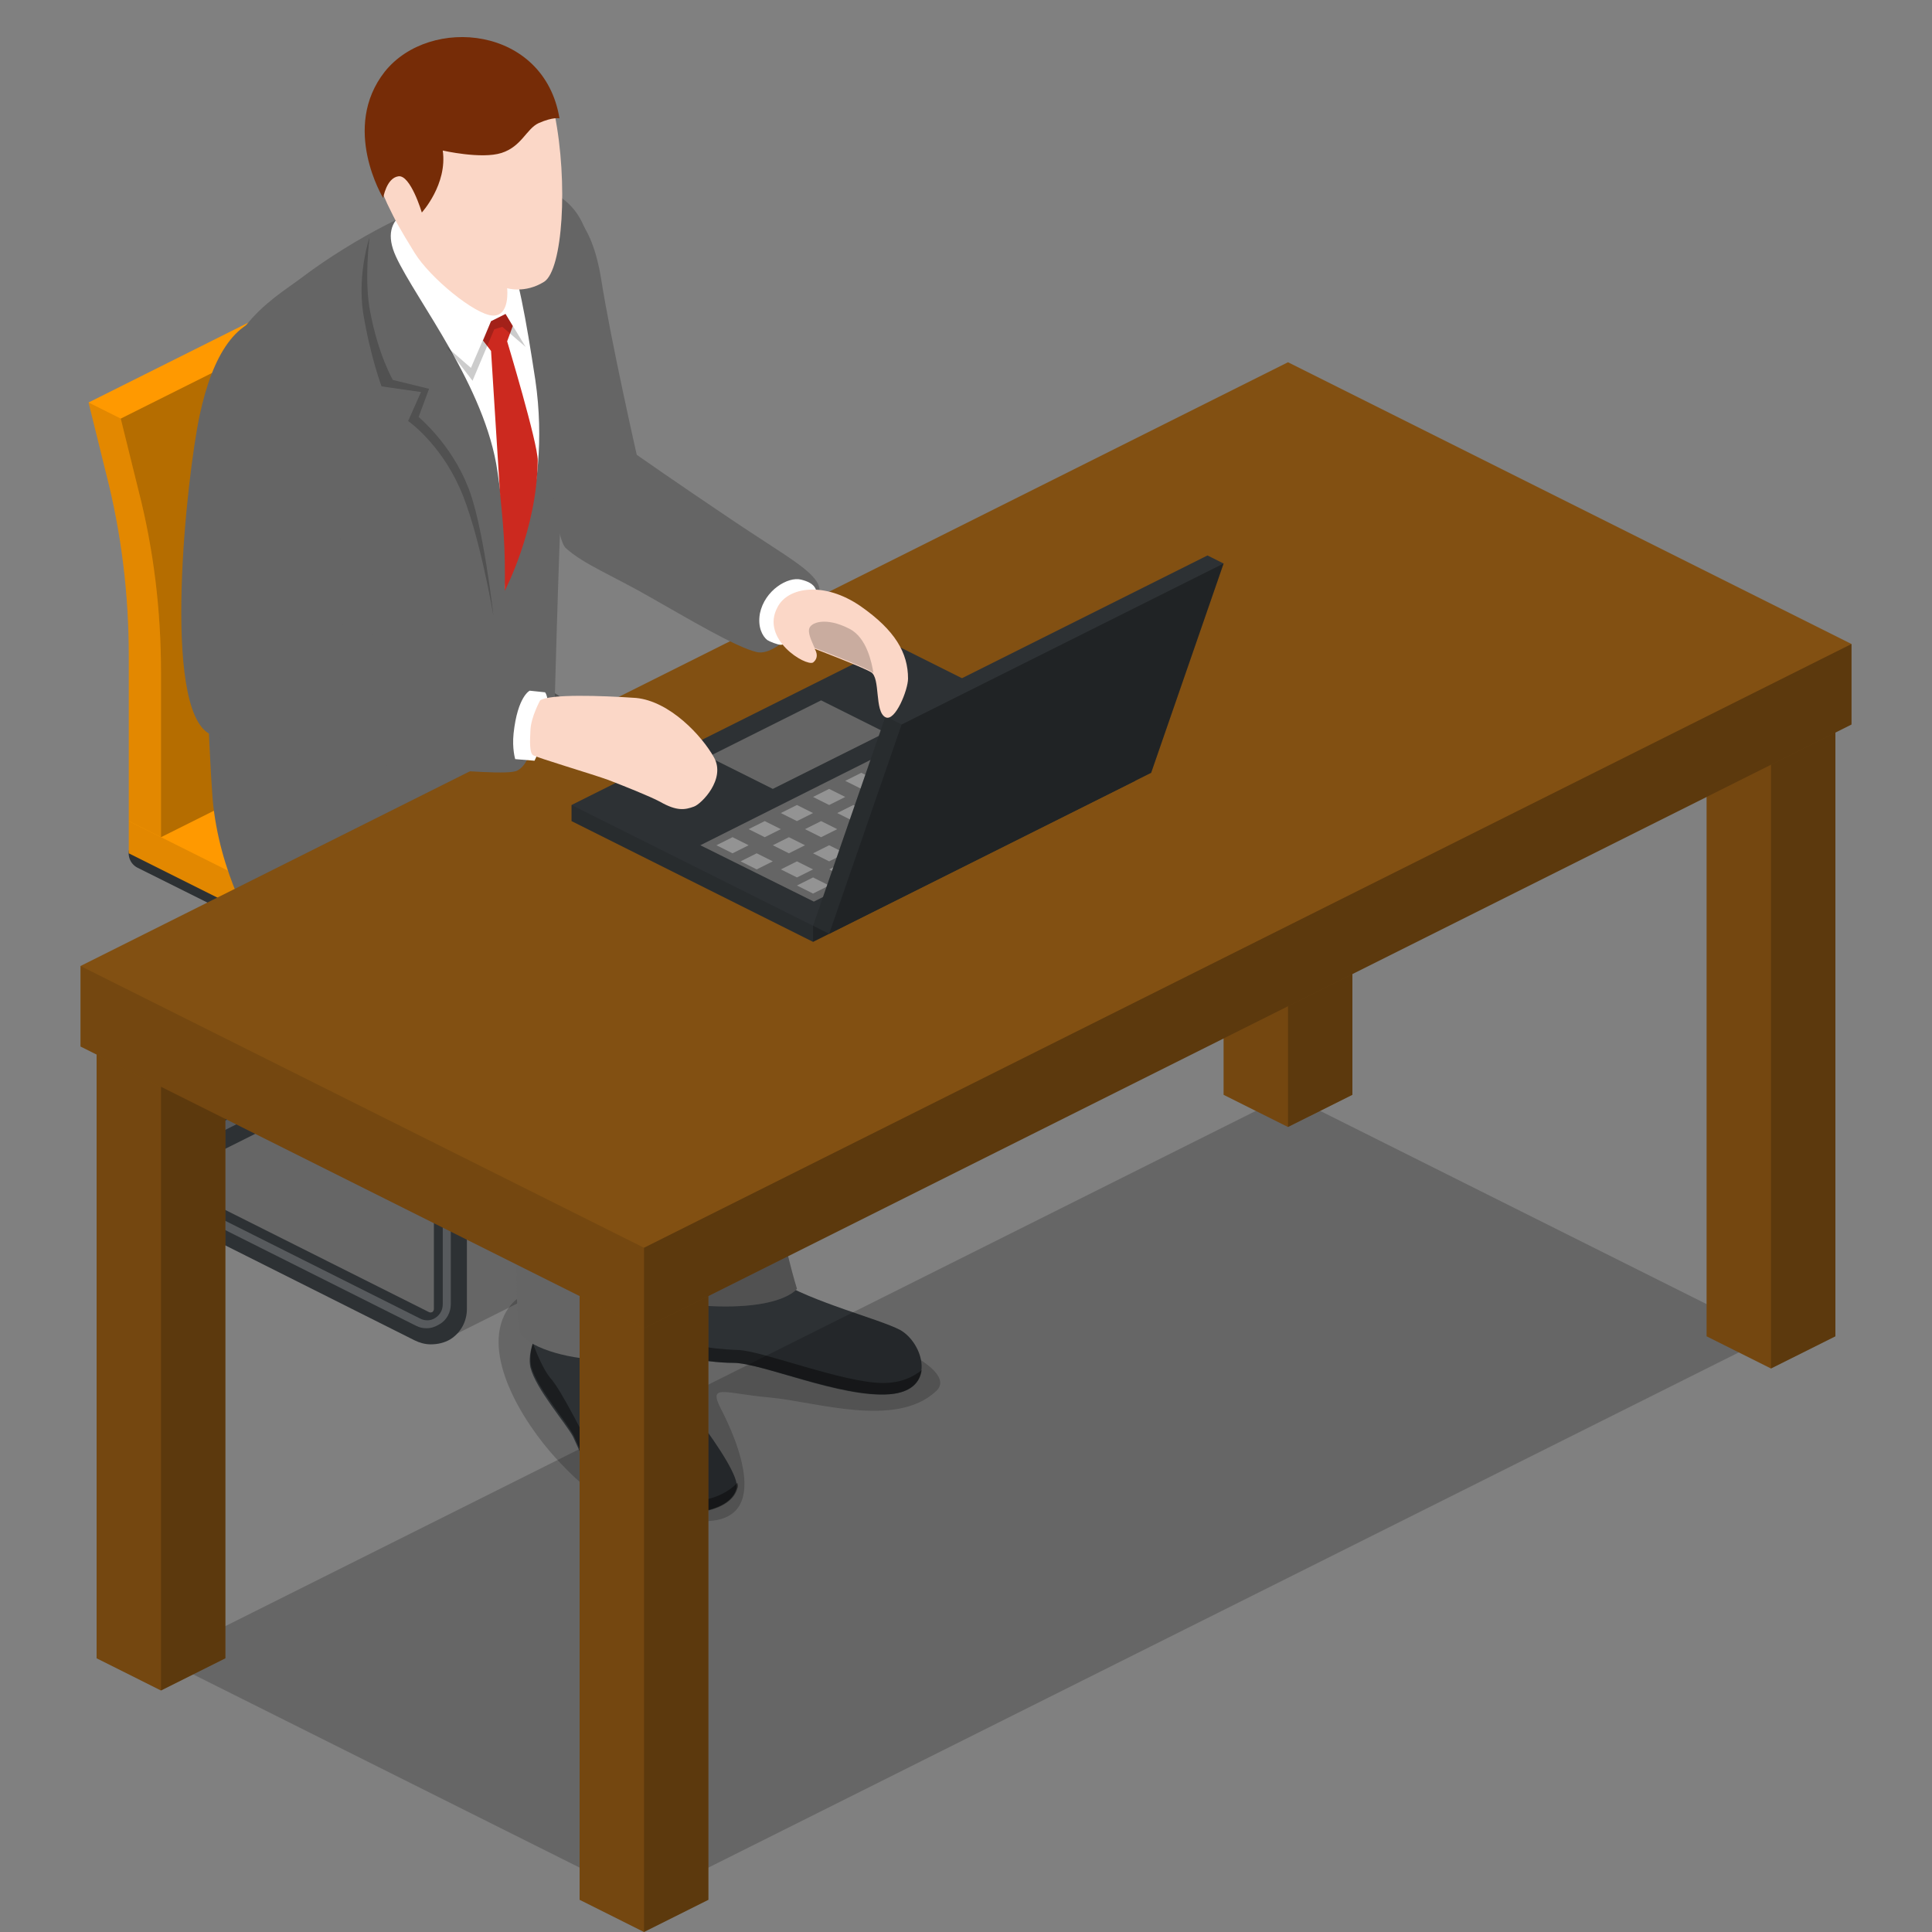 <?xml version="1.0" encoding="utf-8"?>
<!-- Generator: Adobe Illustrator 18.1.0, SVG Export Plug-In . SVG Version: 6.00 Build 0)  -->
<svg version="1.1" id="Layer_1" xmlns="http://www.w3.org/2000/svg" xmlns:xlink="http://www.w3.org/1999/xlink" x="0px" y="0px"
	 viewBox="0 0 240 240" enable-background="new 0 0 240 240" xml:space="preserve">
<rect x="0" y="0" width="240" height="240" fill="#808080" stroke="none"/>
<g>
	<g>
		<path opacity="0.2" d="M19.1,149.6l33.6,16.8c0.8,0.4,1.7,0.4,2.6,0l33.6-16.8c2.1-1.1,2.1-4,0-5.1l-33.6-16.8
			c-0.8-0.4-1.7-0.4-2.6,0l-33.6,16.8C17,145.5,17,148.5,19.1,149.6z"/>
		<path fill="#2D3134" d="M53.5,167c-0.7,0-1.4-0.2-2-0.5l-31.9-16c-1.5-0.8-2.5-2.3-2.5-4.1s1-3.3,2.5-4.1L49,127.8
			c1.6-0.8,3.3-1.2,5-1.2v-0.4l-36.9-18.4c-1-0.5-1.4-1.7-0.9-2.7c0.5-1,1.7-1.4,2.7-0.9l38,19c0.7,0.3,1.1,1,1.1,1.8v2.3
			c0.3,0.1,0.6,0.3,1,0.4l32.4,16.2c0.2,0.1,0.3,0,0.4,0c0.1-0.1,0.2-0.2,0.2-0.4v-35.3l-0.9-0.4c-1-0.5-1.4-1.7-0.9-2.7
			c0.5-1,1.7-1.4,2.7-0.9l2,1c0.7,0.3,1.1,1,1.1,1.8v36.5c0,1.6-0.8,3-2.1,3.8c-1.3,0.8-2.9,0.9-4.3,0.2L58,131.8v30.8
			c0,1.6-0.8,3-2.1,3.8C55.2,166.8,54.4,167,53.5,167z M54,130.6c-1.1,0-2.2,0.2-3.2,0.7L21.4,146c-0.2,0.1-0.3,0.3-0.3,0.5
			s0.1,0.4,0.3,0.5l31.9,16c0.2,0.1,0.3,0,0.4,0c0.1-0.1,0.2-0.2,0.2-0.4V130.6z"/>
		<path opacity="0.2" fill="#FFFFFF" d="M53,165c-0.5,0-0.9-0.1-1.3-0.3l-31.9-16c-1-0.5-1.7-1.6-1.7-2.7s0.6-2.2,1.7-2.7l29.4-14.7
			c0.2-0.1,0.5,0,0.7,0.2c0.1,0.2,0,0.5-0.2,0.7l-29.4,14.7c-0.7,0.4-1.1,1-1.1,1.8s0.4,1.5,1.1,1.8l31.9,16
			c0.6,0.3,1.3,0.3,1.9-0.1c0.6-0.4,0.9-1,0.9-1.7v-37.5c0-0.3,0.2-0.5,0.5-0.5s0.5,0.2,0.5,0.5V162c0,1-0.5,2-1.4,2.5
			C54.1,164.8,53.6,165,53,165z"/>
		<path opacity="0.2" fill="#FFFFFF" d="M91,146c-0.5,0-0.9-0.1-1.3-0.3l-30.5-15.2c-0.2-0.1-0.3-0.4-0.2-0.7s0.4-0.3,0.7-0.2
			l30.5,15.2c0.6,0.3,1.3,0.3,1.9-0.1c0.6-0.4,0.9-1,0.9-1.7v-36.5c0-0.3,0.2-0.5,0.5-0.5s0.5,0.2,0.5,0.5V143c0,1-0.5,2-1.4,2.5
			C92.1,145.8,91.6,146,91,146z"/>
		<g>
			<g>
				<polygon fill="#FF9900" points="16,102 16,106 56,126 96,106 96,102 56,82 				"/>
				<polygon opacity="0.11" points="56,126 16,106 16,102 56,122 				"/>
				<polygon opacity="0.29" points="56,126 96,106 96,102 56,122 				"/>
			</g>
		</g>
		<path fill="#FF9900" d="M55,32l-4-2L11,50l2.2,8.9c1.9,7.4,2.8,15,2.8,22.6V102l4,2l40-20V63.5c0-7.6-0.9-15.2-2.8-22.6L55,32z"/>
		<path opacity="0.11" d="M15,52l-4-2l2.2,8.9c1.9,7.4,2.8,15,2.8,22.6V102l4,2V83.5c0-7.6-0.9-15.2-2.8-22.6L15,52z"/>
		<path opacity="0.29" d="M55,32L15,52l2.2,8.9c1.9,7.4,2.8,15,2.8,22.6V104l40-20V63.5c0-7.6-0.9-15.2-2.8-22.6L55,32z"/>
	</g>
	<g>
		<path opacity="0.2" d="M116.3,172.8c-5,4.7-15,1.3-20.7,0.8c-5.7-0.5-7.7-1.8-6,1.5c1.7,3.3,7,14.8-3.3,13.8s-12.8-3-17.2-7.7
			c-4.3-4.7-9.3-13-6.2-18.3c5-8.4,29.3-1.1,36.5,0.4S119.5,169.8,116.3,172.8z"/>
		<path fill="none" d="M81.5,158.9c-0.2,1.3-1.2,7-0.2,8.3c1,1.3,3.2,1.6,5.7,1.9c2.5,0.3,6.8,0.2,9.7,1.5s7.7,2.7,12.3,3.2
			c4.5,0.5,6.6-1.7,6.7-4c0.1-2.3-1.4-4.4-4.3-5.1c-2.9-0.6-12.9-4.6-14.2-5.9C95.8,157.6,81.5,158.9,81.5,158.9z"/>
		<path fill="#2D3134" d="M80.1,164.3l-12.4-0.4c0,0-2.4,3.3-1.8,6c0.7,2.7,4.4,6.9,5.3,8.6c0.9,1.8,2.7,7.5,7.7,8.8
			c5.1,1.3,11.7,0.9,12.6-2.4c0.7-2.6-9.9-15-10.4-16.1C80.8,167.6,80.1,164.3,80.1,164.3z"/>
		<path opacity="0.4" d="M71.3,178.4c-0.9-1.8-4.6-6-5.3-8.6c-0.2-0.9-0.1-2,0.2-2.9c0.5,1.3,1.3,3.2,2.1,4.2
			c1.5,1.6,4.5,7.9,6.2,10.9c2.2,3.9,12.7,6.8,17.1,2.2c0.1,0.3,0.1,0.5,0,0.7c-0.9,3.3-7.5,3.8-12.6,2.4
			C73.9,185.9,72.2,180.2,71.3,178.4z"/>
		<path fill="#2D3134" d="M96.5,159c4.5,2.8,12.6,4.8,15.3,6.2c2.9,1.6,4.7,7.5-1.3,8s-15.9-3.9-19.4-3.9c-3.4,0-9.7-1.1-10.6-3
			c-0.9-1.9,0.4-6.9,0.4-6.9L96.5,159z"/>
		<path opacity="0.4" d="M80.6,166.3c-0.1-0.2-0.2-0.5-0.2-0.8c2.9,1.3,7.8,2.1,11.3,2.2c3,0.1,13.1,4.1,18,4.1
			c2.3,0,3.8-0.8,4.8-1.6c-0.2,1.5-1.3,2.8-4,3c-6,0.4-15.9-3.9-19.4-3.9S81.4,168.2,80.6,166.3z"/>
		<path fill="#656565" d="M62.4,82c0,0,20.6,13,26.2,16.5c5.6,3.4,8.4,6.9,8.6,12.3c0.2,5.4-1.3,33.1-0.6,38.3
			c0.6,5.2,2.4,11,2.4,11s-2.7,3.9-18.3,1.3c-1.3-0.2-2.4-34.2-2.4-37.6s0.3-8.1,0.3-8.1l-28.5-15.5l-0.6-19.4L62.4,82z"/>
		<path opacity="0.2" d="M62.4,82c0,0,20.6,13,26.2,16.5c5.6,3.4,8.4,6.9,8.6,12.3c0.2,5.4-1.3,33.1-0.6,38.3c0.6,5.2,2.4,11,2.4,11
			s-2.7,3.9-18.3,1.3c-1.3-0.2-2.4-34.2-2.4-37.6s0.3-8.1,0.3-8.1l-28.5-15.5l-0.6-19.4L62.4,82z"/>
		<path fill="#656565" d="M32.8,75.8c0,0-4.8,7.8-5.8,15.1c-1,7.4,0.4,12.7,6.2,17.4c3.6,3,29.2,16.8,30.5,19.6
			c1.3,2.8-0.3,35.9,1,37.8c1.3,1.9,6.5,3.3,10.7,3.2c4.3-0.1,6.7-2.4,6.5-3.2c-0.2-0.9,1.8-38.1,0.1-45.3
			c-1.4-6.2-25.2-24.1-25.2-24.1l3.7-14L32.8,75.8z"/>
	</g>
	<path fill="#656565" d="M56,24.5c-7.5,2.5-14.7,7.1-18.4,9.9c-4.1,3.1-11.1,6.5-11.9,20.8C24.9,72,26,93.8,26.4,99.1
		c0.8,9.6,5.5,16.9,5.5,16.9s4.7-5.2,8.6-8c5.3-3.8,12.1-6,15.7-7.2c3.6-1.1,5.4-0.9,5.7-5s6.9-4.7,6.9-4.7s0.6-23.1,1-30.3
		s5.4-25.3,3-32C70.5,22.1,63.3,22,56,24.5z"/>
	<g>
		<polygon opacity="0.2" points="20,206 80,236 220,166 160,136 		"/>
		<g>
			<g>
				<polygon fill="#825012" points="212,85 212,166 220,170 228,166 228,85 220,81 				"/>
				<polygon opacity="0.11" points="220,170 212,166 212,85 220,89 				"/>
				<polygon opacity="0.29" points="220,170 228,166 228,85 220,89 				"/>
			</g>
		</g>
		<g>
			<g>
				<polygon fill="#825012" points="152,55 152,136 160,140 168,136 168,55 160,51 				"/>
				<polygon opacity="0.11" points="160,140 152,136 152,55 160,59 				"/>
				<polygon opacity="0.29" points="160,140 168,136 168,55 160,59 				"/>
			</g>
		</g>
		<g>
			<g>
				<polygon fill="#825012" points="72,155 72,236 80,240 88,236 88,155 80,151 				"/>
				<polygon opacity="0.11" points="80,240 72,236 72,155 80,159 				"/>
				<polygon opacity="0.29" points="80,240 88,236 88,155 80,159 				"/>
			</g>
		</g>
		<g>
			<g>
				<polygon fill="#825012" points="12,125 12,206 20,210 28,206 28,125 20,121 				"/>
				<polygon opacity="0.11" points="20,210 12,206 12,125 20,129 				"/>
				<polygon opacity="0.29" points="20,210 28,206 28,125 20,129 				"/>
			</g>
		</g>
		<polygon fill="#825012" points="10,120 10,130 80,165 230,90 230,80 160,45 		"/>
		<polygon opacity="0.11" points="80,165 10,130 10,120 80,155 		"/>
		<polygon opacity="0.29" points="80,165 230,90 230,80 80,155 		"/>
	</g>
	<g>
		<g>
			<polygon fill="#2D3134" points="71,100 71,102 101,117 141,97 141,95 111,80 			"/>
			<polygon fill="#656565" points="87,105 118.9,89 133,96 101.1,112 			"/>
			<polygon fill="#656565" points="88,94 102,87 110,91 96,98 			"/>
			<polygon opacity="0.11" points="101,117 71,102 71,100 101,115 			"/>
			<polygon opacity="0.29" points="101,117 141,97 141,95 101,115 			"/>
		</g>
		<polygon opacity="0.3" fill="#FFFFFF" points="101,111 103,110 101,109 99,110 		"/>
		<polygon opacity="0.3" fill="#FFFFFF" points="105,109 107,108 105,107 103,108 		"/>
		<polygon opacity="0.3" fill="#FFFFFF" points="109,107 111,106 109,105 107,106 		"/>
		<polygon opacity="0.3" fill="#FFFFFF" points="113,105 115,104 113,103 111,104 		"/>
		<polygon opacity="0.3" fill="#FFFFFF" points="117,103 119,102 117,101 115,102 		"/>
		<polygon opacity="0.3" fill="#FFFFFF" points="121,101 123,100 121,99 119,100 		"/>
		<polygon opacity="0.3" fill="#FFFFFF" points="125,99 127,98 125,97 123,98 		"/>
		<polygon opacity="0.3" fill="#FFFFFF" points="129,97 131,96 129,95 127,96 		"/>
		<polygon opacity="0.3" fill="#FFFFFF" points="99,109 101,108 99,107 97,108 		"/>
		<polygon opacity="0.3" fill="#FFFFFF" points="103,107 105,106 103,105 101,106 		"/>
		<polygon opacity="0.3" fill="#FFFFFF" points="107,105 109,104 107,103 105,104 		"/>
		<polygon opacity="0.3" fill="#FFFFFF" points="111,103 113,102 111,101 109,102 		"/>
		<polygon opacity="0.3" fill="#FFFFFF" points="115,101 117,100 115,99 113,100 		"/>
		<polygon opacity="0.3" fill="#FFFFFF" points="119,99 121,98 119,97 117,98 		"/>
		<polygon opacity="0.3" fill="#FFFFFF" points="123,97 125,96 123,95 121,96 		"/>
		<polygon opacity="0.3" fill="#FFFFFF" points="127,95 129,94 127,93 125,94 		"/>
		<polygon opacity="0.3" fill="#FFFFFF" points="94,108 96,107 94,106 92,107 		"/>
		<polygon opacity="0.3" fill="#FFFFFF" points="98,106 100,105 98,104 96,105 		"/>
		<polygon opacity="0.3" fill="#FFFFFF" points="102,104 104,103 102,102 100,103 		"/>
		<polygon opacity="0.3" fill="#FFFFFF" points="106,102 108,101 106,100 104,101 		"/>
		<polygon opacity="0.3" fill="#FFFFFF" points="110,100 112,99 110,98 108,99 		"/>
		<polygon opacity="0.3" fill="#FFFFFF" points="114,98 116,97 114,96 112,97 		"/>
		<polygon opacity="0.3" fill="#FFFFFF" points="118,96 120,95 118,94 116,95 		"/>
		<polygon opacity="0.3" fill="#FFFFFF" points="122,94 124,93 122,92 120,93 		"/>
		<polygon opacity="0.3" fill="#FFFFFF" points="91,106 93,105 91,104 89,105 		"/>
		<polygon opacity="0.3" fill="#FFFFFF" points="95,104 97,103 95,102 93,103 		"/>
		<polygon opacity="0.3" fill="#FFFFFF" points="99,102 101,101 99,100 97,101 		"/>
		<polygon opacity="0.3" fill="#FFFFFF" points="103,100 105,99 103,98 101,99 		"/>
		<polygon opacity="0.3" fill="#FFFFFF" points="107,98 109,97 107,96 105,97 		"/>
		<polygon opacity="0.3" fill="#FFFFFF" points="111,96 113,95 111,94 109,95 		"/>
		<polygon opacity="0.3" fill="#FFFFFF" points="115,94 117,93 115,92 113,93 		"/>
		<polygon opacity="0.3" fill="#FFFFFF" points="119,92 121,91 119,90 117,91 		"/>
	</g>
	<g>
		<g>
			<polygon fill="#2D3134" points="110,89 101,115 103,116 143,96 152,70 150,69 			"/>
			<polygon opacity="0.11" points="103,116 101,115 110,89 112,90 			"/>
			<polygon opacity="0.29" points="103,116 143,96 152,70 112,90 			"/>
		</g>
	</g>
	<path fill="#FFFFFF" d="M55.2,25c-3.3,0.3-8.5,1.5-6,6.9s11.1,16.1,12.6,26.7c1.6,10.6,0.9,14.6,0.9,14.6s6-11,3.8-26
		C64.2,32.2,62.6,24.4,55.2,25z"/>
	<path fill="#CC291F" d="M62.1,61.1L61,43.6l-1-1.3l1-2.4l1.8-0.9l0.9,1.5L63,42.4c0,0,3.8,12.6,3.8,14.8
		c-0.1,8.6-4.1,16.2-4.1,16.2C62.8,67.9,62.5,65.1,62.1,61.1z"/>
	<polygon opacity="0.2" points="55.4,43 58.5,45.7 61,39.9 62.8,39 65.3,43.1 62.4,40.6 61.4,40.9 58.7,47.3 	"/>
	<g>
		<path fill="#656565" d="M67.8,25c2.7,0.3,5.7,2.2,6.9,9.8c1.2,7.6,4.4,21.7,4.4,21.7s5,3.5,11.7,8c6.8,4.6,10.8,6.6,11,8.7
			c0.1,2.1-5,8.5-7.8,7.8c-2.6-0.6-8.6-4.2-13.2-6.8c-4.5-2.6-8.3-4.1-10.5-6.1c-2.2-2-2.9-27.1-2.9-27.1L67.8,25z"/>
		<path fill="#FFFFFF" d="M94.4,76.2c0.6-2.9,3.5-4.6,5.1-4.2c1.6,0.4,2.9,1.2,1.1,4.5c-1,1.8-2.2,3.5-3.6,3.6
			c-0.4,0-1.4-0.4-1.7-0.6C94.7,79,94.1,77.9,94.4,76.2z"/>
		<path fill="#FBD7C7" d="M96.6,75.4c1.3-2.5,5.8-3.2,10.3-0.1c4.3,3,5.9,5.8,5.9,9c0,1.4-1.6,5.4-2.8,4.8c-1.4-0.7-0.6-4.9-1.8-5.6
			c-1.2-0.7-7-2.9-7-2.9s0.7,1-0.2,1.7C100.1,82.8,94.4,79.4,96.6,75.4z"/>
		<path opacity="0.2" d="M105.5,78.1c-2.9-1.5-4.9-0.8-5,0.1c-0.1,0.7,0.5,1.8,0.7,2.3c0.6,0.2,5.8,2.2,7,2.9
			c0.1,0.1,0.2,0.1,0.3,0.2C108.3,82.4,107.7,79.2,105.5,78.1z"/>
	</g>
	<g>
		<path fill="#656565" d="M34.3,39.4c-4.9-0.2-7.9,4.7-9.5,12.2c-1.6,7.5-4.8,36.6,1.3,39.6c4.7,2.3,23.2,4.1,27.2,4.3
			s10.1,0.8,11,0.2c0.9-0.5,1.7-1.7,2.3-5.4c0.6-3.7,0.4-5.5-1.2-6c-1.5-0.5-6.9-2.1-14.1-4.1c-6-1.6-11-3.3-11-3.3s1.9-9.3,3-15.2
			C44.5,55.7,47.4,40,34.3,39.4z"/>
		<path fill="#FFFFFF" d="M65.8,85.8c0,0-1.5,0.7-2,5.3c-0.2,1.9,0.2,3.2,0.2,3.2l2.4,0.2c0,0,1.6-3.2,1.7-5.6
			c0.1-2.5-0.4-2.9-0.4-2.9L65.8,85.8z"/>
		<path fill="#FBD7C7" d="M67.1,87c0,0-1.1,2-1.2,3.6s-0.1,2.9,0.3,3.2c0.4,0.3,7.5,2.4,9.4,3.1c1.8,0.7,5.1,2,6.4,2.7
			c2.1,1.2,3.1,1,4.2,0.6c0.9-0.3,4-3.4,2.5-6.1c-1.5-2.7-5.5-7-9.7-7.4C74.6,86.4,68.3,86.2,67.1,87z"/>
	</g>
	<path opacity="0.2" d="M45.9,29.5c0,0-0.7,5.4,0.1,9.3c1,5.3,2.8,8.4,2.8,8.4l4.5,1.1l-1.3,3.5c0,0,4,3.3,6.1,8.6
		c1.9,4.5,3.2,16.1,3.2,16.1s-1.8-10.6-4.2-15.9c-2.5-5.6-6.4-8.3-6.4-8.3l1.6-3.6L47.4,48c0,0-1.4-3.7-2.3-9.2
		C44.4,33.9,45.9,29.5,45.9,29.5z"/>
	<path fill="#FBD7C7" d="M52.1,6.4c4.5-2.5,15.1-0.7,16.8,7.8c1.7,8.5,1,19.3-1.3,20.8c-2.4,1.5-4.6,0.8-4.6,0.8s0.4,3.5-1.8,3.4
		c-2.2-0.1-7.8-4.7-9.7-7.8s-2.3-3.8-3.4-6.1C47.1,23,41.7,12.3,52.1,6.4z"/>
	<path fill="#762C07" d="M55,18.7c0,0,4.8,1.1,7.3,0.3c2.5-0.8,3.1-3,4.6-3.7c1.8-0.8,2.6-0.6,2.6-0.6C67.6,3.2,53.4,1.9,47.8,8.9
		c-5.5,7-0.2,15.7-0.2,15.7s0.4-2.5,1.9-2.7c1.5-0.2,2.9,4.5,2.9,4.5S55.6,22.9,55,18.7z"/>
</g>
</svg>
